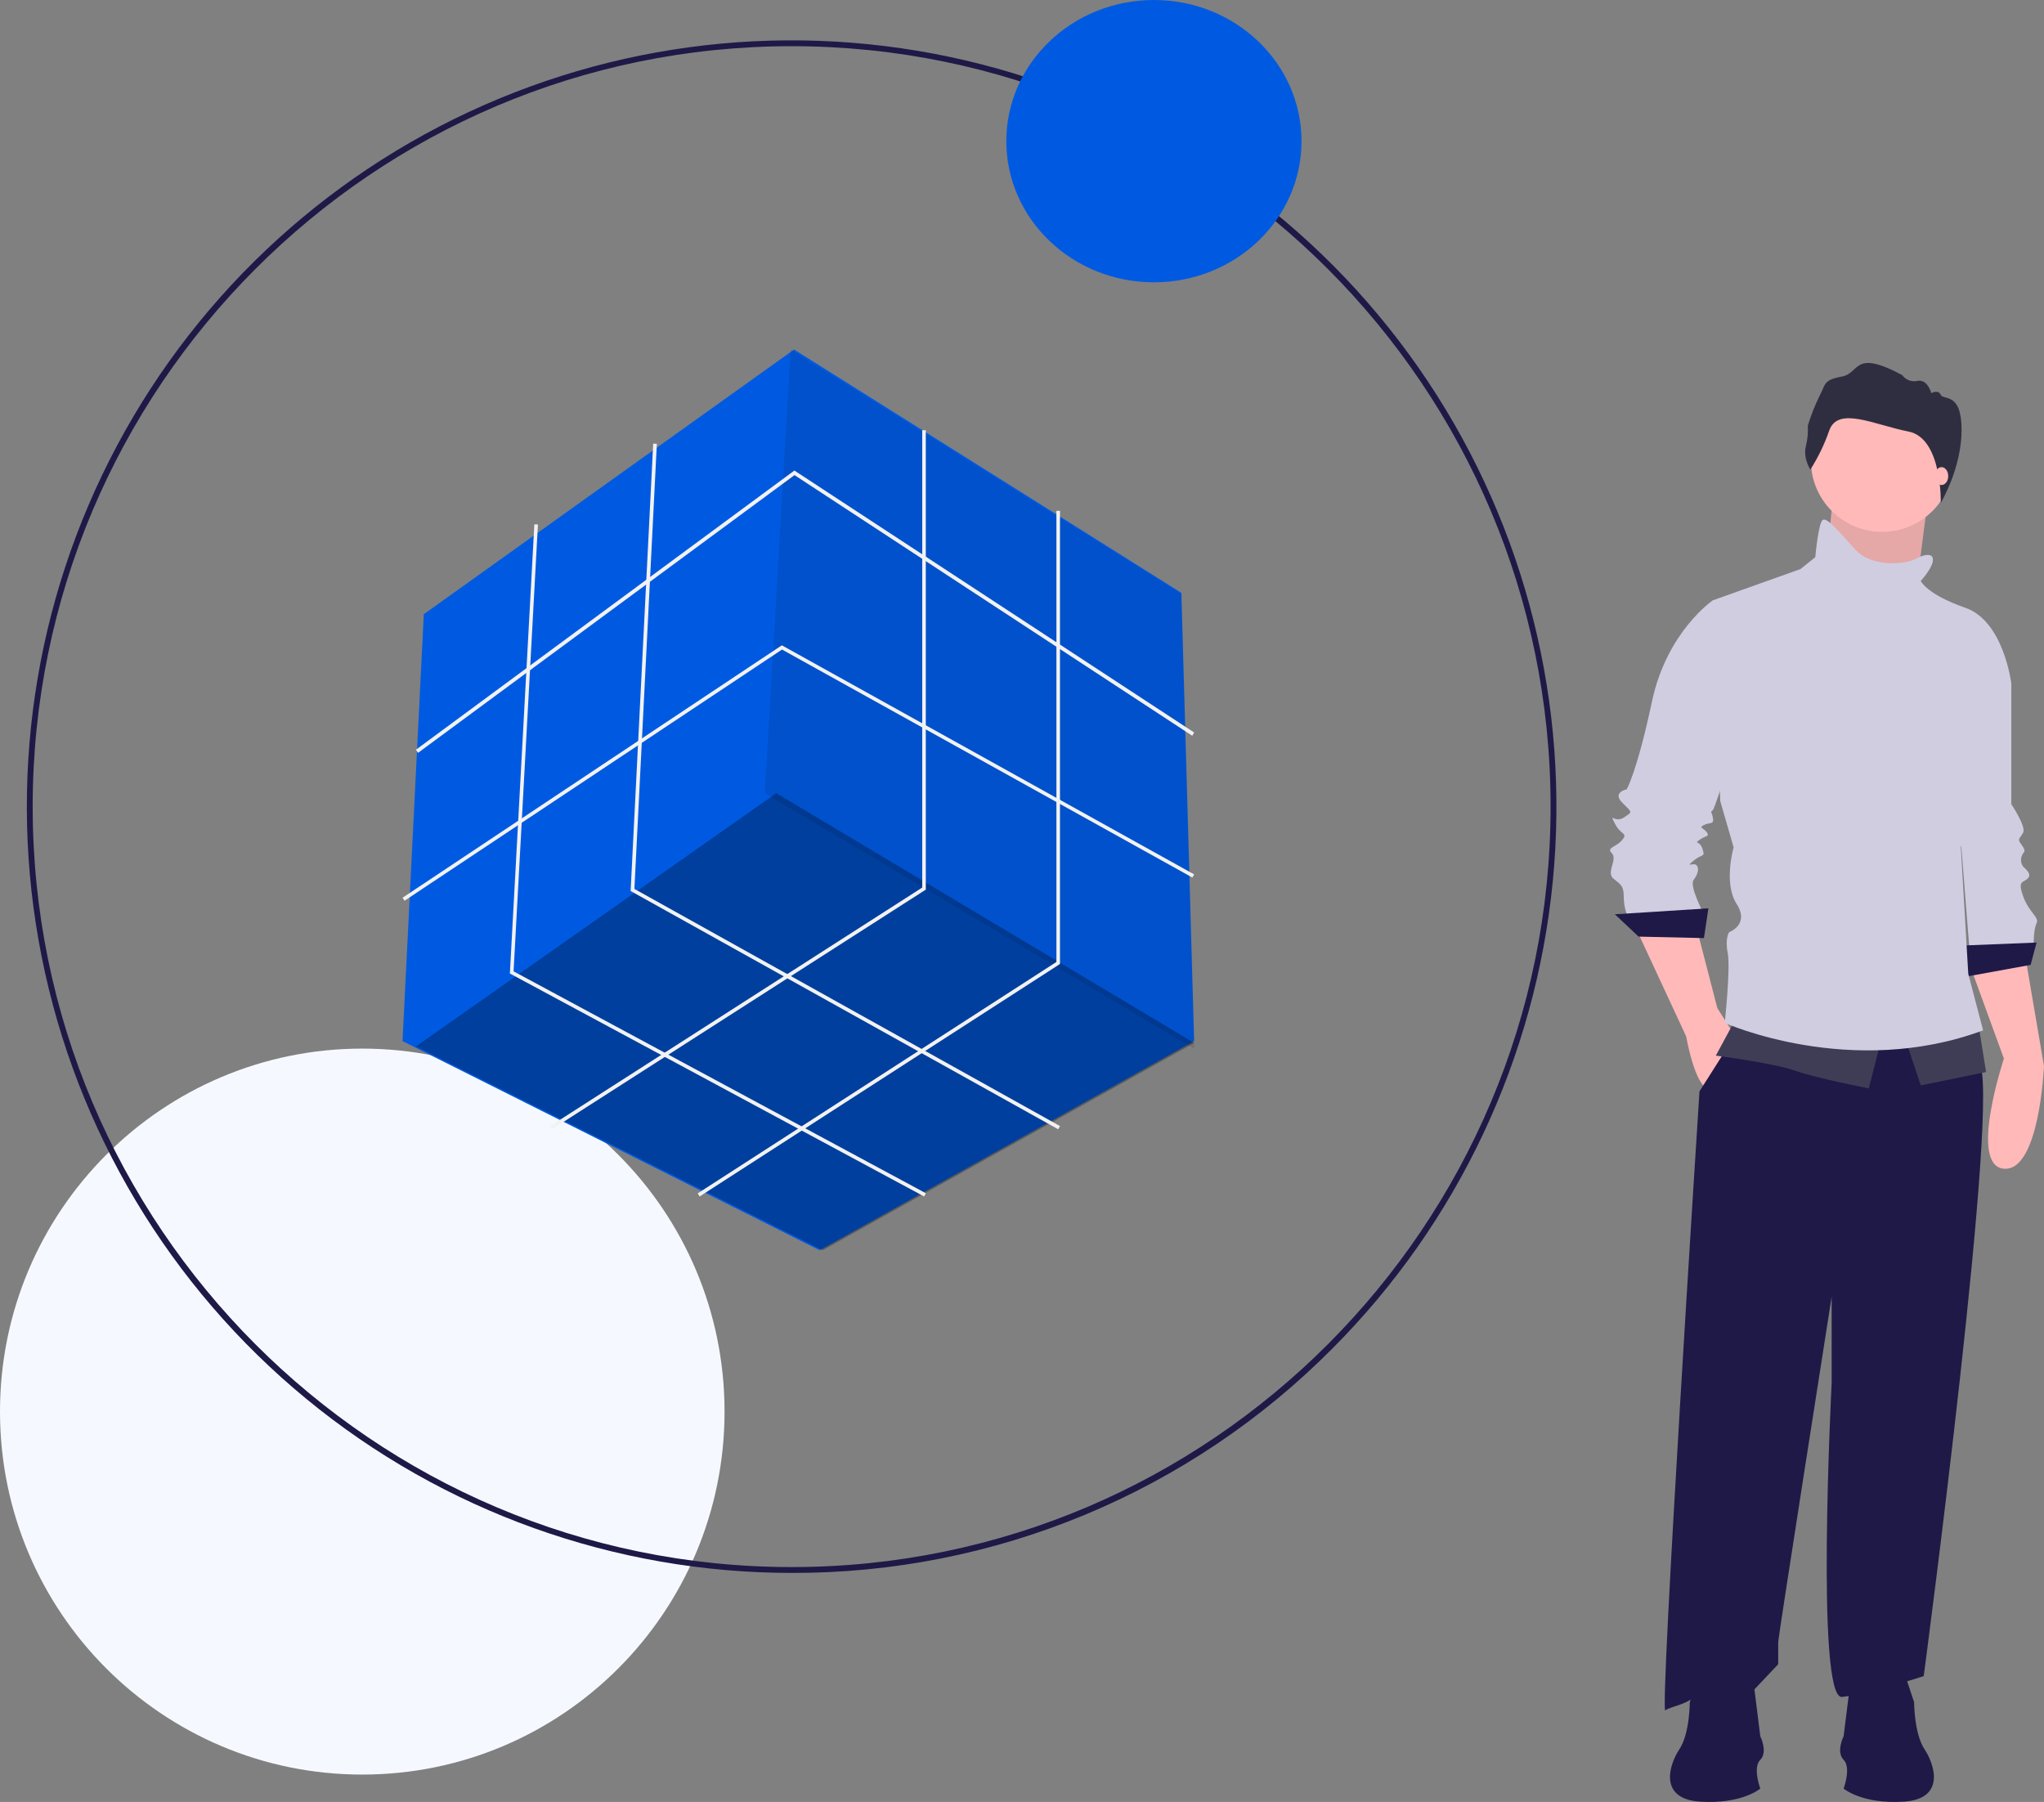 <svg width="152" height="134" viewBox="0 0 152 134" fill="none" xmlns="http://www.w3.org/2000/svg">
<rect x="0" y="0" width="152" height="134" fill="#808080" stroke="none"/>
<g clip-path="url(#clip0)">
<path d="M26.94 131.963C41.819 131.963 53.88 119.879 53.88 104.971C53.88 90.063 41.819 77.978 26.94 77.978C12.062 77.978 0 90.063 0 104.971C0 119.879 12.062 131.963 26.94 131.963Z" fill="#F5F9FF"/>
<path d="M58.869 116.968C45.711 116.968 32.96 112.397 22.789 104.034C12.618 95.67 5.656 84.032 3.089 71.101C0.522 58.171 2.509 44.749 8.711 33.122C14.914 21.495 24.948 12.383 37.105 7.338C49.261 2.293 62.787 1.627 75.379 5.454C87.97 9.281 98.847 17.364 106.158 28.325C113.468 39.287 116.758 52.449 115.469 65.57C114.179 78.69 108.389 90.956 99.085 100.278C93.816 105.586 87.549 109.794 80.645 112.659C73.743 115.524 66.341 116.989 58.869 116.968V116.968ZM58.869 3.435C27.749 3.435 2.43 28.803 2.43 59.984C2.43 91.165 27.749 116.533 58.869 116.533C89.99 116.533 115.308 91.165 115.308 59.984C115.308 28.803 89.99 3.435 58.869 3.435V3.435Z" fill="#1F1947"/>
<path d="M88.802 77.419L88.796 77.423L60.95 92.974L30.459 77.683L29.933 77.419L31.516 45.675L59.051 25.993L59.355 26.183L87.853 44.087L88.802 77.419Z" fill="#005AE1"/>
<path opacity="0.3" d="M88.802 77.556L61.179 92.974L30.931 77.814L57.725 58.984L88.802 77.556Z" fill="black"/>
<path opacity="0.1" d="M88.802 77.978L56.873 58.975L58.796 25.993L87.835 44.159L88.802 77.978Z" fill="black"/>
<path d="M31.088 55.984L30.931 55.753L59.074 34.99L88.802 54.472L88.659 54.713L59.083 35.331L31.088 55.984Z" fill="#F2F2F2"/>
<path d="M30.087 66.981L29.933 66.76L58.14 47.987L58.214 48.028L88.802 65.023L88.668 65.256L58.153 48.302L30.087 66.981Z" fill="#F2F2F2"/>
<path d="M41.049 83.977L40.909 83.743L68.581 66.002V31.991H68.847V66.155L41.049 83.977Z" fill="#F2F2F2"/>
<path d="M52.026 88.975L51.885 88.744L78.559 71.535V37.989H78.825V71.686L52.026 88.975Z" fill="#F2F2F2"/>
<path d="M78.692 83.977L46.896 66.258L46.9 66.173L48.574 32.991L48.846 33.005L47.177 66.102L78.825 83.738L78.692 83.977Z" fill="#F2F2F2"/>
<path d="M68.723 88.975L37.916 72.393L37.921 72.305L39.737 38.989L40.003 39.005L38.192 72.232L68.847 88.732L68.723 88.975Z" fill="#F2F2F2"/>
<path d="M85.809 20.994C91.871 20.994 96.785 16.294 96.785 10.497C96.785 4.7 91.871 0 85.809 0C79.747 0 74.834 4.7 74.834 10.497C74.834 16.294 79.747 20.994 85.809 20.994Z" fill="#005AE1"/>
<path d="M146.479 71.751L149.018 78.722C149.018 78.722 146.368 86.689 149.018 86.911C151.669 87.132 152 79.276 152 79.276L150.564 70.866L146.479 71.751Z" fill="#FFB9B9"/>
<path d="M147.693 48.957L149.571 50.838V59.801C149.571 59.801 150.675 61.461 150.454 61.903C150.233 62.346 150.012 62.346 150.233 62.678C150.454 63.01 150.675 63.231 150.454 63.452C150.347 63.596 150.288 63.771 150.288 63.95C150.288 64.13 150.347 64.305 150.454 64.448C150.675 64.67 151.117 65.002 150.785 65.334C150.454 65.665 150.012 65.444 150.454 66.661C150.896 67.879 151.669 68.21 151.448 68.653C151.227 69.096 151.227 70.202 151.227 70.202L146.479 70.866L145.485 58.362L147.693 48.957Z" fill="#D0CDE1"/>
<path d="M151.448 70.092L145.926 70.313L146.147 72.637L151.006 71.752L151.448 70.092Z" fill="#1F1947"/>
<path d="M136.264 37.394L135.602 44.033L142.338 45.029L142.835 41.212L143.332 37.394H136.264Z" fill="#FFB9B9"/>
<path opacity="0.1" d="M136.264 37.394L135.602 44.033L142.338 45.029L142.835 41.212L143.332 37.394H136.264Z" fill="black"/>
<path d="M121.633 68.985L125.387 77.063C125.387 77.063 126.05 80.825 127.043 80.935C128.037 81.046 129.031 77.063 129.031 77.063L127.706 74.96L126.16 68.985L121.633 68.985Z" fill="#FFB9B9"/>
<path d="M129.473 76.288L126.381 81.157C126.381 81.157 123.399 127.52 123.841 127.188C124.283 126.856 125.718 126.745 126.27 125.86C126.823 124.975 130.246 125.86 130.246 125.86L132.234 123.758V122.098C132.234 121.766 136.209 96.427 136.209 96.427V102.844C136.209 102.844 134.994 126.413 136.982 126.192C138.97 125.971 143.055 124.643 143.055 124.643C143.055 124.643 148.908 80.603 147.141 78.944C145.374 77.284 144.601 73.522 144.601 73.522L129.473 76.288Z" fill="#1F1947"/>
<path d="M139.963 39.552C142.891 39.552 145.264 37.174 145.264 34.24C145.264 31.307 142.891 28.929 139.963 28.929C137.036 28.929 134.663 31.307 134.663 34.24C134.663 37.174 137.036 39.552 139.963 39.552Z" fill="#FFB9B9"/>
<path d="M128.148 45.084L127.375 44.642C127.375 44.642 123.951 46.965 122.847 52.166C121.743 57.367 120.97 58.694 120.97 58.694C120.97 58.694 119.866 58.916 120.639 59.69C121.412 60.465 121.411 60.354 120.749 60.797C120.086 61.239 119.645 60.354 120.086 61.239C120.528 62.125 121.08 61.903 120.639 62.457C120.197 63.01 119.424 63.01 119.866 63.453C120.307 63.895 119.424 64.891 119.976 65.334C120.528 65.776 120.749 65.887 120.749 66.661C120.746 67.113 120.82 67.563 120.97 67.989H126.712C126.712 67.989 125.608 65.887 125.939 65.444C126.27 65.002 126.381 64.559 126.16 64.338C125.939 64.116 125.276 64.559 125.939 64.006C126.602 63.452 126.822 63.784 126.602 63.12C126.381 62.457 125.939 62.788 126.381 62.457C126.822 62.125 127.154 62.235 126.933 61.903C126.712 61.571 126.27 61.571 126.712 61.35C127.154 61.129 127.485 61.35 127.375 60.797C127.264 60.244 127.154 60.465 127.375 60.244C127.595 60.022 129.914 52.498 129.914 52.277C129.914 52.055 128.148 45.084 128.148 45.084Z" fill="#D0CDE1"/>
<path d="M127.044 67.547L120.086 67.989L121.853 69.65L126.712 69.76L127.044 67.547Z" fill="#1F1947"/>
<path d="M129.031 75.845L127.595 78.501C127.595 78.501 131.902 79.054 133.448 79.608C134.994 80.161 138.969 80.935 138.969 80.935L139.963 77.063L129.031 75.845Z" fill="#3F3D56"/>
<path d="M141.62 77.063L142.835 80.714L147.693 79.718L147.141 76.288L141.62 77.063Z" fill="#3F3D56"/>
<path d="M143.607 41.322C143.607 41.322 143.276 41.101 142.503 41.544C141.73 41.986 139.19 42.207 137.976 40.88C136.761 39.552 135.877 38.445 135.546 38.666C135.215 38.888 134.994 41.433 134.994 41.433L133.89 42.318L127.375 44.642L127.927 59.58L128.92 63.01C128.92 63.01 128.148 65.665 129.141 67.215C130.135 68.764 128.589 69.317 128.589 69.317C128.589 69.317 128.258 69.76 128.479 70.866C128.7 71.973 128.258 76.067 128.258 76.067C128.258 76.067 137.644 80.272 147.472 76.62L146.368 72.415L145.816 63.01C145.816 63.01 146.368 61.461 146.258 60.797C146.147 60.133 149.57 50.838 149.57 50.838C149.57 50.838 149.018 46.191 146.147 45.195C143.276 44.199 142.834 43.203 142.834 43.203C142.834 43.203 144.159 41.765 143.607 41.322Z" fill="#D0CDE1"/>
<path d="M134.626 34.921C134.626 34.921 134.076 34.094 134.287 33.203C134.414 32.697 134.464 32.175 134.436 31.654C134.672 30.882 134.97 30.13 135.325 29.405C135.769 28.599 135.558 28.26 136.955 28.005C138.352 27.751 137.781 25.926 141.464 27.899C141.589 28.073 141.761 28.206 141.961 28.282C142.161 28.357 142.378 28.372 142.586 28.323C143.348 28.175 143.624 29.236 143.624 29.236C143.624 29.236 144.132 28.939 144.322 29.363C144.513 29.787 145.871 29.108 145.871 31.972C145.871 34.836 144.325 37.394 144.325 37.394C144.325 37.394 144.439 32.577 141.919 32.089C139.4 31.601 136.69 30.18 136.034 32.004C135.68 33.028 135.207 34.007 134.626 34.921Z" fill="#2F2E41"/>
<path d="M144.38 36.067C144.655 36.067 144.877 35.769 144.877 35.403C144.877 35.036 144.655 34.738 144.38 34.738C144.106 34.738 143.884 35.036 143.884 35.403C143.884 35.769 144.106 36.067 144.38 36.067Z" fill="#FFB9B9"/>
<path d="M141.565 124.251L142.341 126.585C142.341 126.585 142.341 128.92 143.118 130.087C143.894 131.254 144.671 133.784 141.565 133.978C138.458 134.173 137.099 133.005 137.099 133.005C137.099 133.005 137.681 131.449 137.099 130.865C136.516 130.282 137.099 129.114 137.099 129.114L137.681 124.445L141.565 124.251Z" fill="#1F1947"/>
<path d="M126.436 124.251L125.66 126.585C125.66 126.585 125.66 128.92 124.883 130.087C124.106 131.254 123.33 133.784 126.436 133.978C129.543 134.173 130.902 133.005 130.902 133.005C130.902 133.005 130.319 131.449 130.902 130.865C131.484 130.282 130.902 129.114 130.902 129.114L130.319 124.445L126.436 124.251Z" fill="#1F1947"/>
</g>
<defs>
<clipPath id="clip0">
<rect width="152" height="134" fill="white"/>
</clipPath>
</defs>
</svg>

